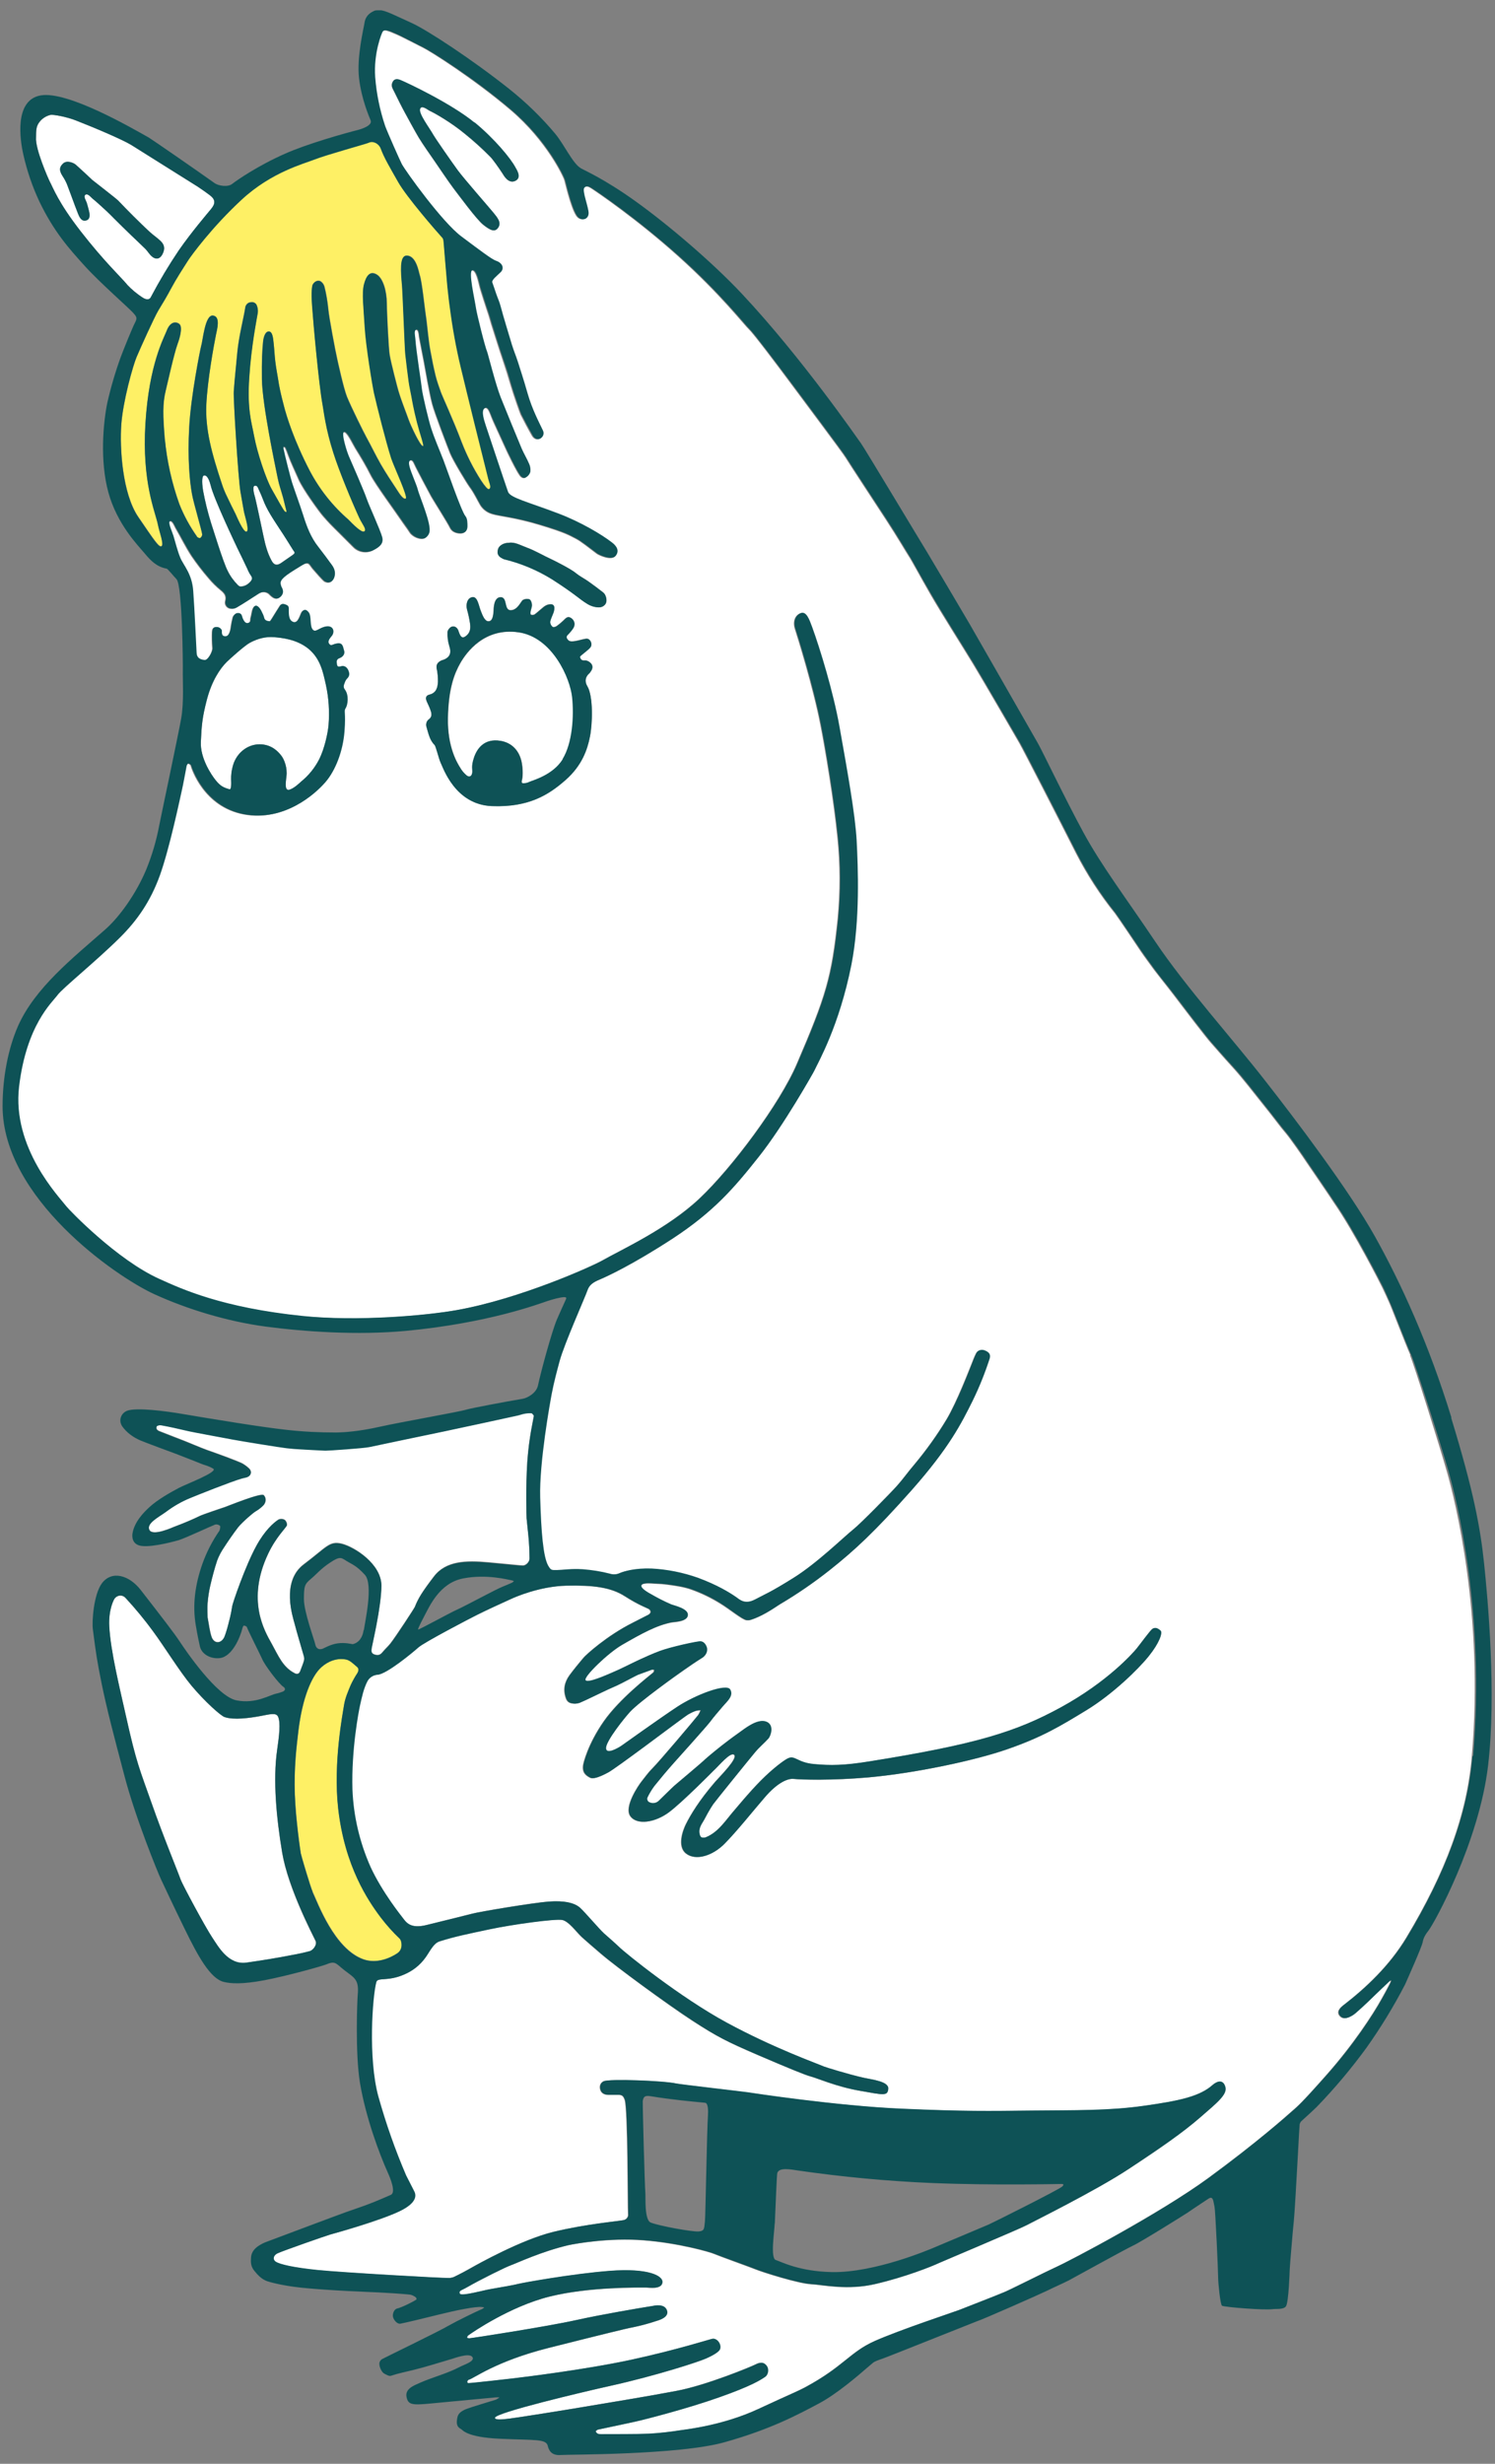 <?xml version="1.0" encoding="UTF-8"?>
<svg id="fore_ground" data-name="fore ground" xmlns="http://www.w3.org/2000/svg" viewBox="0 0 127.5 210">
  <rect x="0" y="0" width="127.5" height="210" fill="#808080" stroke="none"/>
  <defs>
    <style>
      .cls-1 {
        fill: #fff;
      }

      .cls-2 {
        fill: #fef065;
      }

      .cls-3 {
        fill: #0e5256;
      }
    </style>
  </defs>
  <path class="cls-1" d="m24.06,157.91c-.49-2.92-.8-6.17-.43-8.75.17-1.2.31-2.32.08-2.83-.17-.37-.68-.21-1.55-.05s-2.23.35-3.01.08c-.31-.1-1.66-1.29-2.81-2.66-1.04-1.24-2.32-3.33-3.3-4.66-.71-.98-1.49-1.91-2.31-2.8-.25-.3-.62-.31-.91-.04-.15.14-.58,1.08-.51,2.42.11,2.12.89,5.23,1.43,7.68.89,4,1.16,4.51,2.18,7.4,1.02,2.89,2.23,5.81,2.47,6.5.13.38,2.12,4.08,2.71,4.96.49.74,1.35,2.35,2.91,2.13s2.62-.41,3-.48c.91-.18,1.58-.27,2.47-.52.18-.05.58-.49.42-.85-.25-.54-2.33-4.49-2.84-7.52Z"/>
  <path class="cls-1" d="m25.12,142.6c.24.12.39.05.48-.19.1-.28.23-.56.31-.86.04-.13.04-.27,0-.4-.26-.92-.54-1.84-.79-2.77-.14-.54-1.18-3.58.78-5.06,1.96-1.47,2.18-2.02,3.24-1.76,1.06.26,3.38,1.71,3.38,3.56,0,1.85-.8,5.09-.83,5.34-.03.22-.08.46.29.56.33.09.49-.02.67-.25.2-.25.45-.46.65-.72.46-.59,2.02-2.97,2.08-3.11.28-.71.59-1.23,1.62-2.58,1.03-1.35,2.77-1.38,4.64-1.21,1.96.18,2.76.27,2.95.27.26,0,.58-.31.57-.6,0-.51-.02-1.01-.06-1.51-.05-.64-.13-1.27-.19-1.91,0-.08-.08-2.79.06-4.84.15-2.12.51-3.58.55-3.85,0-.03,0-.08,0-.1-.06-.07-.14-.18-.21-.19-.2,0-.41,0-.6.05-.18.03-.35.1-.52.14-.42.1-6,1.31-6.31,1.37-.43.08-6.16,1.29-6.35,1.33-.49.1-3.48.31-3.77.3-.7-.02-1.4-.06-2.1-.1-.41-.02-.81-.06-1.22-.1-.48-.06-4.1-.65-4.55-.73-.18-.03-3.47-.63-4.02-.77-.7-.17-1.4-.31-2.11-.45-.12-.02-.35.03-.39.1-.09.21.05.34.25.42.6.23,1.2.47,1.8.7.36.13,1.85.77,2.25.9.66.23,2.79.99,3.07,1.18.19.12.36.25.52.4.25.25.16.59-.17.72-.14.06-.29.07-.44.11-.94.27-3.84,1.44-4.42,1.67-.74.31-1.43.71-2.07,1.19-.6.44-1.7.98-1.41,1.55.3.56,2.05-.26,2.12-.28.76-.28,1.5-.59,2.22-.94.12-.07,1.72-.62,2.08-.73.19-.06,3.11-1.26,3.33-1.02.22.24.22.56,0,.83-.19.2-.41.38-.65.52-.18.08-1.24.99-1.54,1.39-.42.55-.82,1.12-1.19,1.7-.24.35-.44.72-.59,1.12-.24.7-.42,1.42-.59,2.14-.11.49-.19,1-.23,1.5-.04.45,0,.91,0,1.22.13.65.18,1.16.33,1.63.19.57.72.65,1.04.15.2-.31.56-1.8.63-2.16.04-.19.08-.39.1-.58.03-.24,1.11-3.42,2.08-5.18.7-1.27,1.45-1.94,1.88-2.21.08-.04.17-.05.26-.04.09,0,.17.03.25.07.07.05.12.12.15.2.04.08.05.16.05.25-.04.2-.9.96-1.59,2.41-1.9,3.99-.31,6.63.27,7.67.58,1.04.96,2.03,1.99,2.55Z"/>
  <path class="cls-1" d="m12.89,25.29c.72-1.36,1.51-2.68,2.37-3.95,1.1-1.59,2.41-3.11,2.75-3.52.38-.46.37-.8-.09-1.16-.33-.26-.68-.5-1.03-.73-.15-.1-4.54-2.84-5.66-3.55-.75-.47-3.16-1.49-4.76-2.11-.79-.31-1.94-.52-2.16-.47-.38.09-.72.31-.95.62-.3.38-.27.79-.28,1.29-.1.98,1.09,3.63,1.14,3.71.34.64.75,1.83,2.69,4.33,1.94,2.5,3.39,3.86,3.93,4.5.41.44.87.82,1.38,1.15.28.17.55.2.69-.09Zm-3.23-6.74c-.12-.12-.23-.24-.35-.35-.21-.21-1.21-1.12-1.41-1.27-.12-.08-.39-.47-.61-.34-.22.13.06.53.1.66.06.19.11.38.16.57.1.37.21.83-.19.96-.4.12-.58-.25-.72-.61-.33-.83-.61-1.67-.94-2.5-.11-.25-.24-.48-.39-.71-.27-.44-.26-.72.07-1.03.33-.31.91-.05,1.08.1.48.42.95.87,1.42,1.31.09.08,2.03,1.57,2.21,1.76.42.44.84.88,1.28,1.31.46.46.92.91,1.4,1.35.28.26.61.48.89.74.29.26.44.58.26,1.02-.2.51-.57.68-.98.32-.21-.17-.34-.42-.53-.62-.39-.39-.81-.77-1.21-1.16-.52-.5-1.04-1.01-1.55-1.52h0Z"/>
  <path class="cls-2" d="m16.79,45.74c.06.07.23.15.28.11.05-.03.09-.08.12-.13.03-.05.04-.11.05-.17-.04-.37-.73-2.66-.87-3.44-.19-1.03-.39-3.01-.24-5.7s.95-6.67,1.01-6.88c.16-.52.33-2.71,1.01-2.64.68.06.35,1.2.26,1.65-.16.82-.73,3.88-.82,5.95-.09,2.07.42,4.05,1.37,6.88.11.32.24.63.39.93.23.5.48,1,.73,1.49.08.16.67,1.6.94,1.51.27-.08-.15-1.35-.21-1.65-.11-.61-.25-1.44-.31-1.76-.18-1.08-.61-7.9-.57-8.52.07-1.02.19-2.08.31-3.41.12-1.32.56-3,.67-3.75.02-.12.07-.23.16-.32s.2-.13.32-.14c.11-.02.23,0,.32.05.1.06.17.15.2.26.07.19.09.39.07.58-.08.53-.56,2.78-.73,5.54-.17,2.76.19,3.74.43,5.04.24,1.3.97,3.53,1.47,4.43.51.91,1.02,1.83,1.13,1.92.11.09.18.1.13-.09-.1-.36-.18-.72-.27-1.07-.15-.55-.35-1.09-.46-1.66-.19-.96-1.31-6.22-1.35-8.47-.02-1.52.03-2.49.1-3.16.03-.33.16-.88.49-.88.33,0,.37.62.41.99.06.51.07,1.03.14,1.55.06.51.15,1.01.24,1.52.05.31.1.63.17.94.1.44.21.88.33,1.33.22.88.87,2.97,2.2,5.53.83,1.58,1.95,3,3.3,4.17.37.37,1.12,1.16,1.36,1.01.24-.15-.2-.65-.42-1.15-.64-1.39-1.7-3.94-2.2-5.51-.68-2.12-.81-3.52-.94-4.18-.3-1.59-.77-6.62-.89-8.44-.08-1.15,0-1.64.05-1.74.11-.23.38-.41.62-.32.17.05.34.29.39.47.16.63.26,1.28.33,1.93.06.7.61,3.6.75,4.2.07.32.55,2.52.84,3.26.31.78,1.43,3.04,1.64,3.42.43.78.81,1.58,1.25,2.35.43.74.9,1.45,1.37,2.16.17.26.54.87.76.75.22-.13-1.02-2.75-1.24-3.43-.43-1.33-1.24-4.55-1.46-5.53-.13-.58-.7-4.06-.8-5.66-.09-1.61-.26-2.88-.06-3.65.2-.76.52-1.15,1.07-.83s.86,1.39.87,2.45c.01,1.05.16,3.88.24,4.39.13.76.67,2.82.75,3.09.25.86.6,1.68.9,2.53.12.34.98,2.24,1.21,2.17.1-.03-.27-1.08-.51-1.98-.29-1.1-.46-2.11-.48-2.22-.07-.43-.18-.86-.24-1.29-.1-.79-.2-1.57-.29-2.36-.05-.44-.23-5.32-.28-5.86-.1-1.09-.22-2.47.35-2.52.86-.07,1.08,1.43,1.16,1.66.19.56.42,2.8.5,3.33.1.6.15,1.21.22,1.82.05.42.1.84.18,1.26.13.71.27,1.42.44,2.13.12.49.29.97.46,1.44.1.3,1.05,2.34,1.77,4.25.44,1.15,1,2.25,1.67,3.29.31.47.56.76.66.72.25-.1.03-.54-.05-.87-.43-1.75-1.78-7.18-2.34-9.49-.4-1.7-.72-3.42-.94-5.15-.09-.59-.15-1.18-.21-1.77-.04-.37-.3-3.33-.31-3.67,0-.16-.02-.37-.12-.48-.51-.56-3.04-3.47-3.76-4.74-.72-1.27-1.2-2.08-1.5-2.87-.16-.43-.66-.69-1.05-.49-.13.07-3.61,1.02-4.57,1.41-.96.38-3.7,1.09-6.24,3.43-2.54,2.34-4.29,4.74-4.54,5.14-.51.81-1.04,1.61-1.49,2.45-.34.64-.71,1.26-1.09,1.88-.32.53-1.52,3.18-1.84,3.94-.31.73-1.16,3.75-1.31,5.76-.15,2.01.09,5.9,1.45,7.89,1.36,1.99,1.78,2.64,1.99,2.48.21-.16-.21-1.27-.31-1.81-.24-1.19-1.38-3.58-1.07-8.65s1.58-7.28,1.83-7.94c.25-.65.7-.8,1.05-.54.35.26,0,1.36-.13,1.68-.31.83-.91,3.56-1.01,3.96-.29,1.16-.25,2.17-.09,4.18.18,1.89.6,3.75,1.24,5.54.39.98.89,1.9,1.5,2.76Z"/>
  <path class="cls-1" d="m20.26,46.74c-.12-.24-2.04-4.27-2.3-5.41-.06-.27-.26-.88-.56-.82-.15.03-.22.42-.08,1.3.17.92.39,1.83.67,2.72.19.59,1.04,3.37,1.43,4.12.22.45.52.86.87,1.21.05.06.13.11.21.12.38,0,.67-.19.91-.48.21-.26,0-.43-.12-.63-.08-.15-.15-.3-.22-.46-.27-.56-.53-1.12-.81-1.68Z"/>
  <path class="cls-1" d="m22.41,42.51c-.11-.3-.24-.59-.38-.88-.04-.09-.1-.29-.31-.24-.21.05-.07.67.03.98.06.19.61,2.79.73,3.36.15.71.33,1.4.68,2.04.12.22.33.54.82.2.49-.34.72-.5.94-.65.31-.21.2-.25.1-.42-.39-.62-.78-1.24-1.18-1.86-.53-.81-1.09-1.62-1.43-2.55Z"/>
  <path class="cls-2" d="m33.92,166.45c.49-.33.36-1.05.18-1.22-.59-.56-1.13-1.16-1.62-1.81-1.08-1.43-3.08-4.38-3.63-9.28-.44-3.88.39-8.15.5-8.82.09-.59.34-1.15.57-1.7.16-.35.35-.69.57-1.02.1-.18.13-.38-.02-.51-.29-.24-.6-.57-.94-.64-.79-.15-1.53.13-2.11.65-.86.76-1.63,2.69-1.96,5.38-.16,1.35-.39,3.22-.31,5.44.08,2.23.47,4.81.51,5.05.02.15.84,2.92,1.01,3.27.42.87,1.85,4.91,4.38,5.77,1.07.36,2.19-.08,2.89-.55Z"/>
  <path class="cls-1" d="m120.28,115.5c-.43-.95-1.61-4.06-1.84-4.55-.19-.41-.37-.83-.57-1.23-.11-.23-2.38-4.71-4.11-7.2-.23-.37-2.32-3.42-2.4-3.54-.2-.31-1.35-1.98-1.77-2.46-.34-.38-.98-1.27-1.88-2.38-.89-1.11-1.72-2.2-2.57-3.14-.85-.93-1.52-1.71-1.92-2.16-.43-.49-2.14-2.72-2.59-3.32-.34-.46-.7-.92-1.05-1.37-.38-.49-.77-.97-1.15-1.47-.18-.24-.96-1.31-1.16-1.61-.36-.54-1.91-2.85-2.19-3.22-1.28-1.59-2.39-3.31-3.32-5.12-1.45-2.86-4.5-8.81-4.84-9.4-.34-.59-3.04-5.25-3.95-6.75-.91-1.5-2.69-4.3-3.62-5.91-.93-1.61-1.63-2.94-1.88-3.3-.19-.29-.92-1.54-1.91-3.06-.99-1.52-3.08-4.69-3.46-5.31-.23-.39-3.69-5-4.78-6.47-1.09-1.47-3.08-4.11-3.45-4.45-.42-.39-2.47-3.04-6.04-6.24-3.57-3.2-6.92-5.46-7.4-5.77-.17-.1-.44-.3-.67-.06-.22.24.4,1.71.36,2.2-.03.47-.49.62-.84.35-.48-.37-1.01-2.63-1.16-3.2-.06-.24-1.46-3.33-4.62-6.01-3.16-2.68-6.78-4.96-7.47-5.3-.54-.27-1.08-.56-1.62-.82-.39-.2-.79-.37-1.19-.53-.36-.13-.53-.15-.67,0-.08.09-.8,1.84-.65,3.9.11,1.42.4,2.82.86,4.17.18.52,1.28,2.98,1.42,3.24.33.62,3.46,4.97,5.08,6.17,1.61,1.2,2.6,1.95,2.97,2.08.52.18.7.63.38.96-.32.33-.79.67-.71.89.11.31.21.64.33.96.12.35.27.68.37,1.04.21.79.89,3.03.96,3.27.15.5.36.99.52,1.49.29.9.45,1.34.83,2.7.39,1.36.97,2.44,1.31,3.16.03.06.05.14.05.21,0,.07,0,.14-.03.21-.21.4-.64.4-.88,0-.34-.59-.66-1.2-.97-1.81-.06-.12-.66-1.82-.87-2.56-.19-.66-.4-1.32-.62-1.98-.32-.93-.99-3.07-1.03-3.19-.1-.34-.19-.69-.31-1.02-.12-.36-.57-1.74-.66-2.08-.1-.37-.31-1.53-.68-1.45-.37.08.19,2.43.31,3.26.07.48.75,3.23.95,3.7.07.17.73,2.78,1.15,3.87.17.42,1.68,4.11,1.8,4.39.19.44.45.86.64,1.31.09.21.13.45.1.68-.03.17-.19.34-.35.44-.18.11-.36.02-.49-.14-.31-.39-1.14-2.11-1.32-2.53-.31-.7-.64-1.38-.95-2.08-.09-.21-.18-.42-.26-.64-.07-.17-.25-.72-.54-.47-.29.25,0,1.08.11,1.42.27.81,1.53,4.6,1.91,5.69.18.51,1.7.86,4.33,1.86,1.84.7,3.65,1.76,4.54,2.46.38.3.65.69.32,1.12-.33.44-1.4-.06-1.58-.19-.66-.49-1.35-1.06-1.81-1.29-.59-.3-.85-.49-3.01-1.15-2.17-.66-3.47-.74-4.11-.94-.43-.12-.8-.4-1.03-.78-.28-.49-.52-1.01-.86-1.47-.29-.39-1.46-2.33-1.7-2.92-.26-.65-1.33-3.44-1.53-4.2-.24-.88-.64-3.22-.69-3.49-.14-.74-.29-1.49-.43-2.23-.02-.1-.03-.67-.26-.61-.23.06-.1.57-.09.74.09,1.24.51,3.78.56,4.3.05.5.59,2.77.8,3.39.31.91.69,1.8,1.04,2.7.21.52,1.5,4.33,1.88,4.78.17.21.18.58.17.88-.01.42-.28.61-.7.56-.33-.04-.62-.18-.76-.47-.21-.44-1.31-2.17-1.59-2.65-.11-.2-1.25-2.32-1.46-2.79-.06-.13-.17-.39-.36-.3q-.19.09-.07.55c.14.53.6,1.54.68,1.9.15.6,1.21,3,1,3.71-.06.19-.18.35-.35.46-.38.18-1.06-.12-1.29-.49-.22-.35-.48-.67-.71-1.02-.4-.6-2.24-3.11-2.62-3.87-.39-.78-.84-1.53-1.3-2.27-.27-.44-.73-1.47-1-1.39-.27.08.25,1.74.42,2.11.22.48,1.29,2.96,1.51,3.6.17.51,1.15,2.66,1.32,3.27.15.55-.24.83-.68,1.06-.28.16-.6.22-.91.18-.31-.04-.61-.18-.83-.41-.42-.42-.84-.84-1.26-1.26-.24-.24-.48-.47-.71-.71-.23-.24-.44-.48-.65-.72-.32-.37-1.7-2.27-2.06-3.1-.36-.83-.62-1.34-.88-2.04-.08-.22-.16-.44-.26-.65-.02-.05-.12-.06-.18-.08,0,.06,0,.11,0,.17.1.57.61,2.56.73,2.9.31.94.66,1.86.96,2.81.31.96.66,1.88,1.29,2.68.4.5.78,1.03,1.16,1.55.23.31.33.66.19,1.05-.14.39-.43.52-.79.33-.15-.08-.71-.74-1.02-1.09-.3-.35-.3-.67-.93-.29-.31.19-.88.52-1.29.82-.7.52-.56.72-.48,1,.02.06.34.52-.1.89-.45.37-.86-.24-.99-.32-.29-.18-.58-.15-.86.04-.62.4-1.23.81-1.88,1.18-.09.05-.2.08-.3.08-.11,0-.21,0-.31-.04-.12-.05-.22-.14-.28-.26-.06-.12-.07-.25-.03-.38.1-.4-.07-.64-.38-.89-.38-.31-.74-.66-1.05-1.04-.52-.6-1.01-1.24-1.46-1.9-.5-.76-.9-1.59-1.36-2.38-.1-.17-.25-.63-.48-.56-.23.07.2.98.28,1.25.19.62.34,1.27.59,1.88.27.65,1,1.35,1.1,2.83.1,1.47.27,4.95.29,5.29.02.4.29.56.69.59.3.03.71-.76.68-1.04-.04-.46-.05-.92-.03-1.38.02-.18.04-.38.31-.39.1-.01.21.01.3.06.09.05.16.13.2.22.03.06-.1.52.31.51.41-.01.47-.75.49-.89.04-.25.09-.49.15-.73.02-.08.06-.15.12-.21.05-.06.12-.11.19-.14.13-.03.36-.02.44.21.04.1.19.71.51.63.32-.07.21-.3.26-.46.08-.25.09-.54.19-.78.13-.3.29-.31.51-.08.1.12.18.25.24.39.08.15.14.3.19.47.06.27.29.29.47.31.07,0,.18-.21.26-.33.22-.34.42-.69.64-1.02.1-.16.25-.17.45-.09.18.07.28.13.28.34,0,.31-.07.99.39,1.15.46.15.61-.71.75-.88.19-.23.36-.19.56.06.26.34.05,1.24.39,1.51.24.19.54-.22,1.1-.31.56-.09.75.36.53.74-.07.13-.47.47-.28.73.19.26.26.04.73-.03.47-.06.46.38.55.62.09.26-.08.52-.38.64-.08.02-.15.07-.2.14-.05.07-.06.16-.05.24.03.3.05.41.39.31.22-.06.46.06.58.31.12.25.17.48-.05.71-.1.09-.18.21-.22.34-.05.21-.19.38,0,.64.36.48.24,1.31.06,1.58-.18.27.03.31-.1,1.99-.14,1.68-.78,3.33-1.62,4.31-.84.97-3.47,3.37-6.92,2.73-3.45-.64-4.48-3.96-4.53-4.16-.02-.08-.15-.15-.24-.17-.04,0-.14.12-.15.2-.15.71-.26,1.43-.42,2.14-.21.94-1.06,4.94-1.86,7.19-.8,2.24-1.95,3.88-3.44,5.34-2.04,2.01-4.87,4.28-5.29,4.87-.47.64-2.66,2.54-3.28,7.79-.63,5.25,3.44,9.43,4.03,10.22.24.31,4.28,4.54,7.92,6.18,1.97.89,5.36,2.45,12.2,3.16,4.73.49,10.62-.04,13.19-.5,5.45-.97,11.59-3.76,12.4-4.22,1.65-.94,5.59-2.72,8.33-5.31,2.75-2.59,6.83-8.04,8.3-11.47,2.48-5.77,2.97-7.38,3.49-12.38.22-2.3.22-4.61-.02-6.91-.31-3.11-1.04-7.53-1.46-9.65-.6-3.11-1.97-7.53-2.16-8.1-.2-.59-.05-1.16.44-1.36.49-.2.75.55.97,1.17.68,1.86,1.81,5.57,2.32,8.42.68,3.8,1.36,7.58,1.48,9.8.12,2.22.32,6.75-.45,10.59-1.03,5.18-2.79,8.23-3.18,9.06-.07.16-2.6,4.63-4.7,7.29-2.1,2.66-3.83,4.67-7.34,6.97-3.51,2.3-5.7,3.27-6.06,3.43-.49.21-1,.39-1.21.99-.2.6-1.96,4.52-2.37,6-.26.93-.51,1.86-.68,2.8-.16.86-1.07,5.89-.99,8.85.08,2.96.27,5.08.68,5.82.22.39.27.39.75.38.51-.01,1.21-.14,2.19-.07.79.06,1.57.19,2.33.38.27.1.57.08.83-.05.37-.16,1.31-.44,2.72-.39,1.35.07,2.69.34,3.96.79,1.62.6,2.66,1.23,3.25,1.64.31.22.76.67,1.65.19.9-.48,1.24-.57,3.26-1.83,2.02-1.26,4.31-3.51,5.12-4.15.61-.49,3.07-2.99,3.72-3.71.51-.57.95-1.2,1.45-1.78,1.02-1.22,1.95-2.51,2.77-3.87.89-1.49,1.97-4.33,2.1-4.63.14-.34.26-.7.43-1.02.13-.25.46-.33.72-.22.36.15.5.34.42.68-.4,1.23-.88,2.44-1.45,3.6-.97,1.95-2,4-5.18,7.6-3.19,3.6-4.9,5.17-7,6.83-1.36,1.07-2.78,2.05-4.27,2.93-.77.52-1.56,1.02-2.45,1.31-.12.04-.25.04-.38.03-.36-.05-1.49-.98-2.21-1.41-.78-.49-1.61-.89-2.48-1.2-.65-.23-1.35-.33-2.04-.42-.34-.05-.68-.07-1.02-.08-.25-.01-1.1-.12-1.22.14-.12.26.64.67.83.77.55.33,1.11.62,1.7.86.25.1,1.46.34,1.43.91-.03.57-1.11.58-1.36.62-1.26.24-2.52.92-4.25,1.92-1.2.69-3.29,2.71-3.12,3.01.17.3,1.93-.51,2.21-.62.82-.34,1.6-.76,2.4-1.13.56-.26,1.13-.51,1.71-.73.89-.33,3.25-.85,3.5-.83.29.03.44.27.52.5.13.38-.14.75-.36.89-.55.34-1.07.7-1.6,1.07-.58.4-3.72,2.64-4.55,3.52-.5.53-2.05,2.47-2.08,3.1-.03.63,1.06,0,1.33-.19.3-.21,3.18-2.28,4.73-3.3,1.56-1.02,4.21-2.03,4.53-1.48.32.56-.29,1.02-.64,1.45-.35.42-.74.85-1.07,1.3-.24.33-2.81,3.19-3.09,3.5-.57.64-1.13,1.3-1.67,1.98-.22.29-.41.61-.57.94-.04.07-.05.15-.03.23.02.08.07.14.14.19.14.08.31.11.47.08.16-.03.31-.11.41-.23.43-.41.85-.84,1.29-1.25.14-.13,2.28-1.91,2.66-2.28.91-.79,1.87-1.54,2.86-2.24.42-.29,1.51-1.21,2.28-.94.77.27.4,1.25.22,1.44-.36.4-.78.75-1.13,1.16-.4.48-3.51,4.33-3.59,4.45-.24.38-.47.76-.68,1.16-.19.39-.52.73-.49,1.2,0,.15.04.34.14.43.08.07.29.07.42.02,1.11-.47,1.71-1.49,2.46-2.34.11-.12,1.23-1.5,2.24-2.51,1.01-1.01,1.9-1.67,2.23-1.85.65-.37.8.31,2.25.45,1.45.14,2.62.12,4.74-.22,9.14-1.46,12.54-2.52,16.36-4.61,4.01-2.19,6.18-4.66,6.47-5.02.34-.42,1.19-1.59,1.35-1.68.27-.16.5-.01.69.17.19.18-.1,1.02-1,2.15-.9,1.12-3.09,3.25-5.32,4.61-2.23,1.36-3.78,2.3-6.78,3.34-2.72.94-7.81,2.03-11.81,2.39-3.1.28-5.78.2-6.37.13-.58-.07-1.47.4-2.45,1.53-.98,1.13-2.42,2.95-3.47,4-1.05,1.05-2.47,1.46-3.27.83-.8-.62-.24-2.04-.02-2.49.39-.78,1.12-2.02,2.5-3.62.46-.52,1.95-2,1.62-2.3-.33-.29-1.35.98-1.76,1.34-.05.04-2.68,2.71-3.83,3.57-1.15.85-2.69,1.11-3.26.32-.57-.79.68-2.62.95-2.96.3-.37.57-.77.91-1.1.62-.62,3.65-4.2,3.93-4.57.08-.13.14-.26.19-.4-.14,0-.28.02-.42.06-.22.08-.43.18-.64.3-.26.15-2.06,1.5-3.75,2.76-1.4,1.04-2.73,2.01-3.08,2.19-.06.03-1.12.64-1.51.45-.46-.23-.67-.5-.62-1.01.02-.25.43-1.89,1.77-3.81,1.34-1.92,3.78-3.79,4.22-4.17.05-.04.05-.14.07-.21-.07,0-.14-.04-.2-.02-.4.14-.79.29-1.18.43-.18.06-1.37.73-1.85.94-.45.19-.89.4-1.33.61-.6.28-1.2.59-1.81.85-.21.07-.44.09-.65.04-.24-.04-.42-.17-.51-.47-.24-.71-.1-1.34.31-1.92.38-.52.8-1.01,1.21-1.51.18-.22,1.96-1.86,4.2-2.98.44-.23.89-.45,1.33-.68.04-.02.08-.05.11-.09.03-.04.06-.08.07-.12,0-.05-.01-.1-.03-.14-.02-.04-.05-.08-.09-.11-.15-.11-.85-.33-2.06-1.1-1.21-.78-2.72-.96-5.01-.91-2.29.06-4.39.98-4.72,1.14-.98.44-1.96.88-2.92,1.36-.55.28-4.48,2.32-4.98,2.76-.53.46-2.69,2.25-3.47,2.33-.18,0-.36.06-.51.16-.15.09-.28.23-.37.38-.34.65-.48,1.35-.64,2.06-.11.5-.75,3.77-.65,7.19.09,2.28.62,4.52,1.55,6.61,1,2.17,2.62,4.17,2.74,4.32.28.35.62.96,2.02.62,1.39-.34,3.65-.9,3.93-.98.62-.17,5.21-.94,6.52-1.03,1.31-.09,2.17.1,2.65.52.35.31,1.64,1.83,2.05,2.19.43.38.87.74,1.28,1.15.56.55,5.23,4.31,9.23,6.48,4.01,2.16,7.61,3.44,8.25,3.72.08.03,2.08.66,3.41.96.74.16,2.13.31,2.06.94-.06.62-.38.52-2.4.16-2.02-.35-3.61-1.07-4.26-1.24-.37-.1-1.86-.69-4.47-1.82s-3.44-1.54-5.56-2.92c-2.12-1.38-6.55-4.63-7.78-5.69-.64-.55-1.19-1.02-1.64-1.43-.42-.38-1.09-1.34-1.67-1.46s-4.24.38-6.18.79c-1.93.41-3.01.63-4.31,1.04-.53.17-.86.94-1.2,1.39-.46.64-1.08,1.13-1.81,1.44-1.38.62-2.25.21-2.37.65-.33,1.19-.72,6.48.17,9.75.64,2.29,1.43,4.54,2.37,6.73.07.15.41.8.68,1.33.12.23.43.94-1.29,1.75-1.73.82-5.41,1.83-5.86,1.96-.32.09-4.05,1.39-4.49,1.6-.34.17-.45.52-.16.71.35.23,1.52.51,3.58.72,2.06.21,10.5.68,11.15.67.17,0,.33-.03.49-.09.5-.24.99-.5,1.48-.78.44-.25,4.24-2.39,6.99-3.06,2.75-.67,5.56-.91,5.98-1,.13-.02.24-.09.32-.19.08-.11.11-.24.09-.36h0c-.04-.46-.01-8.96-.29-9.71-.11-.31-.23-.42-.51-.42h-.88c-.29,0-.57-.11-.67-.38-.12-.28-.06-.6.23-.77.43-.24,5.19-.05,6.19.18.37.09,5.72.7,6.1.76.38.06,7.59,1.15,13.14,1.4,5.55.24,7.32.2,11.09.16,3.76-.04,6.56.02,9.6-.41,3.04-.43,4.77-.8,5.88-1.81.39-.31.86-.43,1.04.21s-.66,1.31-2.14,2.59c-1.48,1.28-3.33,2.57-6.12,4.41-2.79,1.84-8.26,4.54-8.71,4.79-.57.31-7.16,3.08-7.49,3.23-.63.3-2.92,1.2-5.35,1.76-2.42.57-4.44.08-5.52.02-1.08-.06-4.1-1.01-4.71-1.26-.31-.13-3.33-1.22-3.54-1.32-.35-.16-3.11-.94-6.03-1.16-2.92-.22-5.71.27-6.42.42-2.29.54-4.38,1.53-4.95,1.73-.4.14-2.54,1.19-3.68,1.85-.5.29-.74.3-.64.55.1.25,2.06-.29,2.59-.38,1.04-.18,2.13-.37,2.45-.46.15-.04,4.47-.84,7.76-1.1,3.29-.26,4.57.42,4.48,1.01-.1.59-1.11.41-1.35.41-.6,0-4.89-.07-8.26.77-3.37.84-6.61,3.06-6.98,3.34-.04.03-.05.12-.07.18.06.02.13.03.19.04.28-.02,6.58-.99,9.15-1.56,2.19-.48,5.29-1.01,6.44-1.19.21-.03,1.06-.24,1.27.38.21.62-.78.85-.92.9-.67.22-1.34.4-2.03.54-.34.05-2.5.58-7.11,1.74-4.61,1.16-6.45,2.65-6.85,2.72-.05,0-.11.09-.13.15-.01.04.04.14.06.14.35,0,3.68-.39,3.8-.4.87-.1,6.21-.75,10.1-1.59,3.9-.84,6.88-1.8,6.98-1.8.41,0,.75.52.6.91-.09.23-.62.53-1.2.79-.61.27-4.15,1.43-8.16,2.32-2.35.52-9.82,2.29-9.83,2.72,0,.19.56.16,1.22.07.81-.1,4.53-.69,6.71-1.06,2.19-.37,4.99-.82,7.58-1.31,2.59-.49,6.4-2.08,6.71-2.24.43-.23.7-.22.95.1.2.25.16.75-.14.96-.4.28-1.21.79-3.92,1.74-2.7.95-6.4,1.9-7.11,2.06-.34.07-2.48.54-3.23.69-.07.01-.12.1-.19.15.05.06.1.15.16.18.09.04.2.06.3.05,1.36,0,2.73.02,4.09-.03.89-.05,1.79-.15,2.67-.29.52-.07,3.67-.42,6.66-1.81,2.99-1.39,3.34-1.5,4.08-1.89,3.22-1.74,3.77-2.98,5.87-3.91,2.1-.93,6.83-2.5,7.21-2.65.19-.08,3.13-1.21,3.87-1.53.54-.23,3.43-1.69,4.38-2.12,1.19-.54,8.88-4.58,13.01-7.6,4.13-3.02,6.67-5.28,7.08-5.65.5-.44.73-.57,3-3.14,2.27-2.57,3.94-5.11,4.71-6.5.25-.45.43-.77.47-.86.08-.17.57-.98.12-.57-.45.41-.69.66-1.18,1.12-.15.14-.85.85-1.66,1.55-.16.14-.88.69-1.29.28-.41-.41.05-.79.28-.97,1.88-1.45,3.91-3.34,5.36-5.75,3.37-5.59,5.18-10.5,5.6-15.46,1.05-12.19-1.46-21.92-2.11-24.21-.65-2.29-2.82-9.21-3.16-9.97ZM43.94,15.42c-.59.28-.99-.46-1.09-.62-.32-.49-.85-1.25-1.06-1.44-.67-.68-1.38-1.32-2.12-1.92-1.24-1.03-2.67-1.82-3.02-1.98-.16-.07-.72-.55-.84-.16-.12.4.78,1.58,1.13,2.2.17.29,1.56,2.29,2.09,3.03.53.74,2.68,3.17,3.03,3.6.35.43.7.83.42,1.27-.28.44-.69.23-1.27-.23-.58-.46-2.11-2.55-2.55-3.12-.39-.51-1.43-2.06-1.6-2.3-.46-.67-.94-1.33-1.36-2.02-.27-.44-1.05-1.88-1.19-2.14-.18-.32-.64-1.23-.92-1.81-.1-.21-.26-.42-.15-.71.11-.29.34-.39.68-.25.62.26,4.38,2.03,6.32,3.63,1.69,1.39,3.09,3.08,3.49,3.84.07.12.58.85,0,1.14Zm6.15,43.06c.52.86.44,3.26.22,4.32-.22,1.05-.65,2.43-2.09,3.69-1.44,1.26-3.13,2.33-6.27,2.21-3.14-.12-4.15-3.28-4.35-3.67-.17-.31-.42-1.42-.54-1.54-.42-.42-.52-.98-.68-1.51-.05-.12-.05-.26-.01-.38.04-.13.12-.23.22-.31.27-.2.22-.48.13-.75-.09-.25-.21-.49-.31-.73-.15-.31-.1-.53.21-.61.6-.14.7-.61.73-1.09,0-.39-.03-.77-.11-1.15-.06-.34.1-.52.38-.66.09-.05.19-.06.28-.1.5-.23.6-.61.42-1.13-.12-.39-.17-.79-.16-1.2,0-.15.18-.38.33-.45.24-.1.47.03.58.28.04.09.07.19.1.28.15.4.34.44.66.14.29-.28.3-.64.25-.99-.06-.4-.15-.8-.26-1.2-.1-.43.02-.97.46-1.04.44-.07.53.68.7,1.12.18.47.37.91.64.93.4.03.44-.52.47-.9,0-.13,0-1.15.6-1.15s.26,1.12.86,1.11c.61,0,.87-.78,1.04-.87.08-.05.18-.08.27-.09.1,0,.19,0,.28.03.12.06.21.3.21.47.01.19-.09.39-.12.59-.01.08,0,.24.03.25.1.04.21.03.31-.01.24-.17.45-.38.68-.56.12-.12.27-.21.42-.27.5-.15.7.05.55.57-.05.17-.14.34-.19.51-.05.14-.13.29-.12.43.02.15.09.28.21.37.07.05.26,0,.35-.07.25-.18.48-.38.7-.6.24-.25.44-.18.65.02.09.1.15.23.16.36s-.02.27-.09.39c-.11.17-.23.33-.38.48-.21.19-.31.3-.04.57.27.27,1.31-.17,1.6-.14.29.04.46.49.27.73-.17.22-.9.73-.89.8.02.19.14.35.38.32.07-.01.14,0,.21.02.38.14.68.49.3.95-.02.03-.04.05-.07.08-.35.33-.44.72-.19,1.14Zm1.58-7.06c-.06.11-.15.2-.26.26-.11.06-.24.09-.36.08-.35-.01-.69-.12-.99-.31-.66-.4-.97-.78-2.97-2.07-1.27-.79-2.65-1.37-4.11-1.72-.48-.21-.61-.42-.51-.85.07-.29.47-.56.93-.55.49-.09.99.21,1.51.4.74.27,1.42.69,2.13,1.01.26.12,1.67.83,2.07,1.17.33.27.72.47,1.07.71.43.3.84.62,1.26.94.21.16.36.66.22.92Z"/>
  <path class="cls-1" d="m24.75,67.29c.38-.15.75-.51.96-.69.63-.52,1.15-1.17,1.52-1.9.43-.87.73-2.15.79-2.9.09-1.15.02-2.31-.23-3.44-.24-1.03-.45-2.21-1.48-3.06-1.03-.85-2.38-.94-2.92-.99-.74-.06-1.41.12-2.07.47-.44.23-1.72,1.38-1.99,1.65-.56.56-1.26,1.59-1.68,3.18-.42,1.59-.45,2.28-.52,3.63-.07,1.35.86,2.76,1.27,3.27.41.51.68.62,1.16.76.18.05.16-.49.15-.85,0-.33.03-.67.11-.99.26-1.2,1.25-1.99,2.32-1.99,1.07,0,1.63.69,1.83.94.28.33.55,1.06.46,1.78-.09.72-.14,1.31.32,1.13Z"/>
  <path class="cls-1" d="m44.23,53.9c-2.92-.42-4.45,1.73-4.96,2.62-.51.9-1.01,2.15-1.06,4.68-.05,2.53.83,3.89,1.06,4.26.14.24.32.46.54.64.24.19.44.07.48-.23.04-.29-.11-.49.14-1.26.25-.77.86-1.69,2.25-1.46.82.13,1.45.64,1.73,1.48.2.58.21,1.5.12,1.84-.1.34.05.3.25.29.12,0,.23-.04.34-.09.33-.16,2.04-.58,2.89-1.95.85-1.37.99-3.68.82-5.27-.17-1.6-1.67-5.13-4.58-5.55Z"/>
  <path class="cls-3" d="m123.78,120.82c-1.91-6.23-4.31-11.49-6.53-15.45-2.22-3.96-6.79-9.99-9.41-13.33-2.61-3.35-6.74-7.95-9.3-11.76-2.56-3.81-4.59-6.47-6.14-9.32-1.55-2.85-3.46-6.86-3.88-7.6-1.72-3.02-5.67-9.9-5.83-10.18-.37-.64-3.4-5.75-3.62-6.11-.37-.59-5.37-8.92-5.64-9.28-.28-.38-5.07-7.33-10.15-12.74-2.54-2.71-6.34-5.93-9.06-7.88-2.72-1.95-4.36-2.63-4.7-2.84-.69-.42-1.38-1.97-2.16-2.92-1.18-1.41-2.51-2.7-3.96-3.85-3.11-2.47-6.96-5-8.29-5.6-1.33-.6-2.3-1.11-2.7-1.08-.16.01-.34-.02-.48.04-.47.2-.78.52-.85,1.06-.05.38-.67,2.87-.46,4.68.21,1.81.88,3.33.99,3.6.17.44-.77.73-1.06.81-1.23.31-4.4,1.21-6.24,2.03-2.29,1.01-4.08,2.24-4.5,2.57-.37.3-1.18.18-1.52-.07-1.57-1.12-5.31-3.7-5.61-3.88-1.48-.83-6.91-3.98-9.2-3.59-2.29.39-1.77,3.81-1.49,5.04.31,1.38.76,2.71,1.36,3.99,1.27,2.64,2.57,4.06,3.87,5.5,1.3,1.44,3.85,3.66,4.17,4.04.23.28.35.38.13.79-.22.41-1,2.34-1.23,2.96-.46,1.27-.84,2.57-1.14,3.89-.34,1.65-.65,4.92.09,7.62.74,2.71,2.5,4.5,3.1,5.21.53.64,1.04,1.15,1.88,1.3.09.02.62.68.83.89.51.52.55,7.35.54,7.82-.02.69.11,2.67-.14,4.07-.25,1.41-1.77,8.57-1.88,9.15-.24,1.27-.61,2.52-1.1,3.72-.82,1.96-2.21,3.97-3.49,5.1-2.77,2.44-6,4.97-7.45,8.25-.83,1.89-1.31,4.36-1.31,6.81,0,7.83,9.65,14.53,12.94,16.03,2.74,1.25,6.17,2.32,9.49,2.76,3.32.44,7.82.75,11.94.37,7.1-.67,11.41-2.32,12.08-2.54.52-.17,1.07-.32,1.45-.34.16,0,.21.05.13.22-.26.56-.51,1.13-.76,1.7-.41.95-1.35,4.39-1.61,5.61-.14.66-.91,1.07-1.32,1.14-1.41.23-4.4.8-4.79.92-.6.19-5.6,1.06-7.38,1.46-1.78.4-3.05.48-3.73.49-1.42,0-2.84-.07-4.25-.23-2.11-.23-6.25-.91-8.84-1.35-1.34-.23-3.94-.58-4.74-.27-.22.09-.4.26-.49.47-.1.22-.1.46-.01.68.02.06.06.12.09.17.39.55.93.93,1.54,1.2.31.14,2.96,1.12,3.05,1.15.7.28,1.41.54,2.11.83.35.15.6.16,1.06.43.46.27-2.28,1.31-2.9,1.63-.82.43-1.85,1.03-2.49,1.61-.59.53-1.32,1.31-1.49,2.27-.04.22-.08.98.79,1.08,1.04.12,3.03-.46,3.17-.5.67-.22,2.82-1.23,3.08-1.32.07-.02.15-.02.22,0s.14.05.2.1c.06.07,0,.27-.04.41-.61.88-1.1,1.83-1.46,2.84-.62,1.76-.86,3.49-.56,5.25.15.88.24,1.29.35,1.79.17.7.96,1.07,1.68.99,1.08-.11,1.76-1.8,1.94-2.53.02-.09.08-.23.12-.24.09,0,.23.05.26.12.17.44,1.18,2.42,1.31,2.73.22.53,1.42,2.11,1.8,2.36.25.16.16.37-.14.45-.13.05-.26.09-.39.12-.61.1-1.78.92-3.46.59-1.69-.33-4.39-4.33-4.82-4.98-.44-.68-1.53-2.09-3.35-4.43-.99-1.27-2.46-1.68-3.3-.58-.71.94-.87,3.26-.78,3.94.27,2.07.33,2.54.76,4.68.44,2.13.96,4.12,1.94,7.83.98,3.71,2.88,8.3,3.1,8.77.33.7.95,2.04,2.05,4.29s2.16,4.2,3.32,4.48c.58.14,1.53.22,3.49-.15,1.97-.38,4.95-1.21,5.32-1.37.74-.31.78,0,1.56.59.78.59,1.17.75,1.05,2.02-.04.43-.23,4.96.19,7.51.49,2.95,1.67,6.09,2.36,7.62.23.51.73,1.72.27,1.93-.46.21-.89.38-1.34.57-.29.12-.59.23-.88.34-.53.19-1.06.37-1.6.56-.3.1-6.46,2.41-6.8,2.54-.22.08-.43.19-.62.31-.39.25-.65.57-.68,1.01-.03.39-.03.76.27,1.13.32.4.64.73,1.11.9.06.02,1.1.36,2.9.55,2.54.26,6.13.38,6.51.4.46.02,2.33.13,2.81.2.16.04.32.12.45.22.04.03.08.16.06.18-.17.15-1.26.69-1.66.78-.26.06-.41.49-.34.73.09.31.39.6.62.56.3-.05,2.06-.47,3.38-.8s3.08-.69,3.58-.62c.07,0,.13.02.2.03-.06.06-.13.11-.2.15-.5.2-2.29,1.09-2.7,1.33-1.04.61-5.52,2.76-5.84,2.94-.09.07-.16.16-.19.27-.08.26.15.83.41.96.18.09.41.23.56.18.62-.21,1.26-.33,1.89-.49,1.1-.27,2.19-.62,3.28-.94.23-.06,1.49-.55,1.77-.18.28.37-.71.66-1.1.87-1.07.56-2.26.85-3.37,1.34-.52.23-1.27.51-1.14,1.19.13.69.48.72,1.98.58,1.5-.14,4.53-.43,5.62-.53.11-.01.22,0,.33,0-.09.07-.19.14-.29.19-.11.04-2.21.66-2.61.83-.36.16-.64.35-.7.73-.06.35-.12.73.32.95.13.06.43.71,3.39.83,2.96.13,3.87,0,4.01.61.14.61.54.83,1.16.77.51-.05,9.98.01,13.89-1.08,3.91-1.09,6.27-2.35,8.09-3.32,1.51-.81,3.25-2.3,4.17-3.1.19-.16.34-.29.45-.38.11-.09.43-.21.81-.34.32-.1,7.89-3.13,7.96-3.15.58-.18,5.5-2.36,6.11-2.66.6-.3,1.22-.56,1.81-.86.32-.17,4.88-2.69,5.47-2.96.66-.3,4.4-2.64,4.67-2.82.57-.4,1.15-.77,1.73-1.16.24-.16.36-.12.44.18.04.16.06.33.1.49.07.26.31,5.47.31,6.08,0,.39.18,2.28.33,2.36.27.13,3.67.39,4.31.29.29-.04.94.05,1.14-.24.24-.33.32-3.06.32-3.07.01-.38.29-3.64.35-4.17.07-.66.23-3.49.35-5.67.07-1.34.13-2.42.15-2.6.03-.13.1-.25.21-.33.42-.39.84-.76,1.25-1.16,1.53-1.58,2.94-3.26,4.24-5.04,1.22-1.72,2.32-3.52,3.29-5.39.19-.43,1.42-3.18,1.5-3.6.07-.4.26-.69.5-1,.51-.65,4.31-7.55,5.08-14.06.72-6.07-.02-14.19-.34-17.23-.32-3.05-.9-6.19-2.81-12.42ZM10.83,24.24c-.54-.64-1.98-2-3.93-4.5-1.95-2.5-2.35-3.69-2.69-4.33-.04-.08-1.23-2.73-1.14-3.71.01-.5-.02-.9.28-1.29.23-.31.57-.53.95-.62.22-.05,1.38.16,2.16.47,1.59.62,4,1.64,4.76,2.11,1.12.71,5.51,3.45,5.66,3.55.35.24.7.48,1.03.73.47.36.47.7.09,1.16-.34.42-1.65,1.94-2.75,3.52-.86,1.28-1.65,2.6-2.37,3.96-.13.29-.4.26-.69.09-.51-.32-.97-.71-1.38-1.14Zm3.22,13.2c-.16-2.01-.2-3.02.09-4.18.1-.4.7-3.12,1.01-3.96.12-.32.48-1.42.13-1.68s-.8-.11-1.05.54c-.25.65-1.52,2.88-1.83,7.94-.3,5.06.83,7.46,1.07,8.65.1.54.53,1.65.31,1.81-.22.16-.63-.5-1.99-2.48-1.36-1.99-1.59-5.87-1.45-7.89.15-2.02,1-5.04,1.31-5.76.32-.76,1.52-3.41,1.84-3.94.38-.62.75-1.24,1.09-1.88.45-.84.97-1.64,1.49-2.45.26-.39,2-2.79,4.54-5.14,2.54-2.35,5.28-3.05,6.24-3.43.96-.38,4.44-1.34,4.57-1.41.39-.2.89.06,1.05.49.29.79.77,1.59,1.49,2.86.72,1.27,3.25,4.18,3.76,4.74.1.1.1.31.12.48.02.34.28,3.3.31,3.67.07.59.12,1.18.21,1.77.22,1.73.53,3.45.94,5.15.55,2.32,1.9,7.74,2.34,9.49.08.33.31.76.05.87-.1.04-.35-.25-.66-.72-.67-1.04-1.22-2.14-1.67-3.29-.72-1.91-1.67-3.96-1.77-4.25-.17-.48-.34-.95-.46-1.44-.17-.7-.31-1.41-.44-2.13-.08-.42-.13-.83-.18-1.26-.08-.61-.13-1.22-.22-1.82-.08-.53-.31-2.76-.5-3.33-.08-.23-.3-1.73-1.16-1.66-.57.05-.45,1.43-.35,2.52.05.54.23,5.42.28,5.86.09.79.18,1.58.29,2.36.06.43.16.86.24,1.29.02.12.19,1.12.48,2.22.23.9.61,1.95.51,1.98-.23.07-1.09-1.83-1.21-2.17-.3-.84-.64-1.67-.9-2.53-.08-.27-.62-2.33-.75-3.09-.08-.51-.23-3.34-.24-4.39-.01-1.05-.33-2.14-.87-2.45-.54-.31-.87.07-1.07.83-.2.76-.03,2.04.06,3.65.09,1.6.67,5.09.8,5.66.22.98,1.03,4.2,1.46,5.53.22.68,1.46,3.3,1.24,3.43-.22.13-.59-.49-.76-.75-.47-.71-.94-1.42-1.37-2.16-.44-.77-.82-1.57-1.25-2.35-.21-.37-1.33-2.64-1.64-3.42-.3-.75-.77-2.94-.84-3.26-.14-.61-.69-3.5-.75-4.2-.06-.65-.17-1.29-.33-1.92-.03-.1-.08-.2-.14-.28-.07-.08-.15-.15-.24-.2-.25-.08-.51.09-.62.32-.05.1-.13.59-.05,1.74.13,1.83.6,6.86.89,8.44.12.66.26,2.06.94,4.18.5,1.57,1.56,4.11,2.2,5.51.23.49.67,1,.43,1.15-.24.15-1-.64-1.36-1.01-1.35-1.17-2.47-2.59-3.3-4.17-1.33-2.56-1.98-4.65-2.2-5.53-.11-.44-.23-.88-.32-1.33-.07-.31-.12-.62-.17-.94-.08-.51-.18-1.01-.24-1.52-.06-.51-.08-1.03-.14-1.55-.04-.37-.08-.99-.41-.99s-.46.55-.49.88c-.07.67-.12,1.64-.1,3.16.03,2.26,1.16,7.52,1.35,8.47.11.56.31,1.1.46,1.66.1.36.17.72.27,1.07.05.19-.02.18-.13.09-.11-.09-.62-1.02-1.13-1.92-.5-.91-1.23-3.14-1.47-4.43-.24-1.3-.61-2.28-.43-5.04.18-2.76.65-5.02.73-5.54.02-.2,0-.4-.07-.58-.03-.11-.1-.2-.2-.26-.1-.06-.21-.08-.32-.05-.12,0-.24.06-.32.14s-.15.19-.16.32c-.1.75-.54,2.43-.67,3.75-.12,1.32-.24,2.38-.31,3.41-.04.62.38,7.45.57,8.52.06.32.19,1.15.31,1.76.06.3.48,1.57.21,1.65-.28.08-.86-1.35-.94-1.51-.25-.49-.49-.99-.73-1.49-.15-.3-.28-.62-.39-.94-.95-2.83-1.46-4.81-1.37-6.88.09-2.07.65-5.13.82-5.95.09-.45.42-1.58-.26-1.65-.68-.06-.85,2.13-1.01,2.64-.06.21-.87,4.18-1.01,6.88-.15,2.7.05,4.67.24,5.7.14.79.83,3.08.87,3.44,0,.06-.02.11-.05.17-.03.05-.07.09-.12.13-.05.03-.22-.04-.28-.11-.61-.86-1.11-1.78-1.5-2.76-.64-1.79-1.06-3.65-1.24-5.54Zm10.97,9.48c.1.16.21.21-.1.42-.22.15-.45.31-.94.65-.49.34-.7.02-.82-.2-.35-.64-.53-1.33-.68-2.04-.12-.58-.67-3.17-.73-3.36-.1-.31-.24-.94-.03-.98.21-.05.27.15.31.24.13.29.27.58.38.88.34.93.9,1.73,1.43,2.55.41.6.79,1.23,1.18,1.85h0Zm-3.61,2.6c-.24.29-.53.48-.91.48-.08-.02-.15-.06-.21-.12-.35-.35-.65-.76-.87-1.21-.39-.75-1.23-3.53-1.43-4.12-.27-.89-.5-1.8-.67-2.72-.14-.88-.07-1.27.08-1.3.3-.06.49.55.56.82.26,1.14,2.19,5.17,2.3,5.41.28.56.54,1.12.81,1.68.06.16.14.31.22.46.12.2.32.37.11.62h0Zm1.74,90.56c-.58-1.04-2.17-3.69-.27-7.67.69-1.45,1.55-2.21,1.59-2.41,0-.09-.01-.17-.05-.25-.04-.08-.09-.15-.15-.2-.08-.04-.16-.07-.25-.07-.09,0-.17.01-.26.04-.43.27-1.18.94-1.88,2.21-.97,1.76-2.05,4.94-2.08,5.18-.03.19-.07.39-.1.58-.07.36-.43,1.85-.63,2.16-.33.5-.86.42-1.04-.15-.16-.47-.21-.98-.33-1.63,0-.31-.03-.76,0-1.22.04-.51.12-1.01.23-1.5.17-.72.36-1.44.59-2.14.15-.4.35-.77.59-1.12.38-.58.77-1.15,1.19-1.7.31-.4,1.35-1.31,1.54-1.39.24-.14.46-.32.65-.52.21-.28.21-.6,0-.83-.22-.24-3.14.96-3.33,1.02-.35.11-1.96.67-2.08.73-.72.35-1.47.66-2.22.94-.06.02-1.82.84-2.12.28-.3-.56.81-1.11,1.41-1.55.64-.48,1.33-.88,2.07-1.18.57-.24,3.48-1.4,4.42-1.67.15-.04.3-.06.44-.11.34-.13.42-.47.17-.72-.16-.15-.33-.29-.52-.4-.28-.18-2.4-.95-3.07-1.18-.39-.14-1.88-.77-2.25-.9-.6-.22-1.2-.47-1.8-.7-.21-.08-.34-.21-.25-.42.04-.08.26-.13.39-.1.71.13,1.41.28,2.11.45.55.14,3.85.73,4.02.77.45.09,4.06.68,4.55.73.41.05.81.08,1.22.1.7.04,1.4.08,2.1.11.29,0,3.27-.2,3.77-.31.19-.04,5.93-1.25,6.35-1.33.31-.06,5.88-1.26,6.31-1.36.18-.04.35-.11.52-.14.2-.04.4-.06.61-.05.07,0,.15.12.21.19.02.02.01.07,0,.1-.03.28-.4,1.74-.55,3.85-.14,2.05-.07,4.76-.06,4.84.06.64.14,1.27.19,1.91.04.5.06,1.01.06,1.51,0,.29-.31.61-.57.6-.19,0-.99-.09-2.95-.27-1.88-.17-3.62-.14-4.64,1.21-1.03,1.35-1.34,1.87-1.62,2.58-.05.14-1.61,2.52-2.07,3.11-.2.25-.44.47-.65.71-.18.22-.33.34-.67.25-.37-.1-.31-.34-.29-.56.03-.24.82-3.49.83-5.33,0-1.85-2.31-3.3-3.38-3.56-1.06-.26-1.29.29-3.24,1.76-1.96,1.47-.92,4.51-.78,5.06.24.93.53,1.84.79,2.77.04.13.04.27,0,.4-.09.29-.21.57-.31.85-.09.24-.24.31-.48.19-1.03-.52-1.4-1.51-1.98-2.55h0Zm20.67-5.31c-.04.05-.1.1-.15.13-.28.12-.55.24-.83.35-.51.2-3,1.54-3.57,1.81-.2.09-.39.18-.59.28-.43.21-2.58,1.37-2.99,1.55-.1.05.04-.27.48-1.11.45-.84,1.3-2.85,3.32-3.24,2.02-.4,3.89.12,4.15.16.06.01.12.04.18.06h0Zm-12.81,4.18c-.08.59-.39,1.07-.93,1.19-.04,0-.66-.16-1.28-.07-.59.08-1.18.42-1.26.45-.31.13-.57,0-.64-.32-.1-.46-.98-2.81-.98-3.9s.06-1.28.58-1.71c.55-.46.83-.86,1.68-1.42.84-.56.94-.39,1.39-.11s.81.36,1.55,1.17c.73.81.02,3.96-.09,4.72h0Zm-4.52,27.33c-.89.25-1.56.34-2.47.52-.38.07-1.45.26-3,.48-1.55.22-2.41-1.39-2.91-2.13-.6-.89-2.58-4.58-2.71-4.97-.24-.69-1.46-3.61-2.47-6.5-1.02-2.89-1.29-3.39-2.18-7.4-.55-2.45-1.32-5.56-1.43-7.68-.07-1.33.36-2.28.51-2.42.28-.27.66-.26.91.04.82.89,1.59,1.83,2.31,2.81.98,1.32,2.26,3.41,3.3,4.66,1.15,1.37,2.49,2.56,2.81,2.66.78.27,2.14.08,3.01-.08.87-.16,1.38-.32,1.55.05.23.51.09,1.63-.08,2.83-.37,2.58-.06,5.84.43,8.75.51,3.02,2.59,6.97,2.85,7.51.16.36-.25.8-.42.85h0Zm.17-5.03c-.17-.35-.99-3.12-1.01-3.27-.04-.23-.43-2.82-.51-5.05-.08-2.23.15-4.1.31-5.45.33-2.69,1.1-4.62,1.96-5.38.59-.52,1.33-.8,2.11-.65.34.07.65.4.94.64.15.13.13.32.02.51-.21.32-.4.66-.57,1.02-.23.56-.48,1.12-.57,1.71-.1.67-.94,4.94-.5,8.82.55,4.91,2.55,7.86,3.63,9.29.49.64,1.03,1.25,1.62,1.81.17.17.3.89-.18,1.22-.69.47-1.81.91-2.89.55-2.52-.85-3.96-4.9-4.38-5.77h0Zm98.92-11.56c-.43,4.95-2.24,9.87-5.6,15.45-1.45,2.4-3.48,4.3-5.36,5.75-.24.18-.69.56-.28.97.41.41,1.13-.14,1.29-.28.81-.7,1.51-1.41,1.66-1.55.49-.46.73-.71,1.18-1.12.45-.41-.04.4-.12.57-.04.09-.22.42-.47.86-.77,1.39-2.43,3.93-4.71,6.5-2.28,2.57-2.5,2.7-3,3.14-.42.37-2.95,2.62-7.08,5.65-4.13,3.02-11.82,7.07-13.01,7.6-.94.43-3.83,1.89-4.38,2.12-.73.31-3.68,1.45-3.87,1.53-.37.15-5.11,1.71-7.21,2.65-2.09.93-2.65,2.17-5.87,3.91-.73.4-1.09.51-4.07,1.89-2.99,1.39-6.13,1.73-6.66,1.81-.88.14-1.77.24-2.67.29-1.36.05-2.72.03-4.09.04-.1,0-.21-.01-.3-.05-.07-.03-.1-.12-.16-.18.06-.05.12-.13.19-.15.74-.15,2.89-.62,3.23-.69.71-.15,4.41-1.1,7.11-2.06,2.7-.95,3.51-1.46,3.92-1.74.31-.21.34-.71.14-.96-.25-.32-.52-.32-.95-.1-.31.16-4.11,1.75-6.71,2.24-2.59.49-5.39.94-7.58,1.31-2.19.37-5.9.96-6.71,1.06-.66.08-1.23.12-1.22-.07.01-.43,7.48-2.2,9.83-2.72,4.01-.89,7.55-2.06,8.16-2.33.58-.25,1.11-.56,1.2-.79.15-.39-.19-.91-.6-.91-.1,0-3.08.96-6.98,1.8-3.9.84-9.24,1.49-10.11,1.59-.12.01-3.45.4-3.8.4-.02,0-.08-.1-.06-.14.02-.06.08-.14.13-.15.39-.07,2.24-1.56,6.84-2.72,4.61-1.16,6.77-1.69,7.11-1.74.69-.14,1.36-.32,2.03-.54.14-.05,1.13-.28.92-.9-.21-.62-1.07-.42-1.27-.38-1.15.18-4.25.71-6.44,1.19-2.57.57-8.87,1.54-9.15,1.56-.07,0-.13-.02-.19-.04.02-.06.03-.14.07-.18.37-.28,3.61-2.5,6.98-3.34,3.37-.84,7.65-.77,8.26-.77.25,0,1.26.18,1.35-.41.09-.59-1.19-1.26-4.48-1.01-3.29.25-7.61,1.05-7.76,1.1-.32.09-1.4.28-2.45.46-.54.09-2.49.64-2.59.38-.1-.26.14-.26.64-.55,1.15-.66,3.28-1.71,3.68-1.85.57-.21,2.65-1.19,4.95-1.73.71-.15,3.5-.65,6.42-.42,2.92.22,5.68,1,6.03,1.16.21.1,3.24,1.19,3.54,1.32.61.25,3.62,1.2,4.71,1.26,1.09.06,3.1.55,5.52-.02,2.42-.57,4.71-1.46,5.34-1.76.32-.15,6.91-2.92,7.49-3.23.46-.25,5.94-2.96,8.71-4.79,2.78-1.83,4.64-3.12,6.12-4.41,1.48-1.28,2.32-1.96,2.14-2.59-.18-.64-.65-.53-1.04-.21-1.11,1.01-2.84,1.38-5.88,1.81-3.04.43-5.84.37-9.6.41-3.76.04-5.54.08-11.09-.16-5.55-.24-12.76-1.34-13.14-1.4-.38-.06-5.73-.67-6.1-.75-.99-.23-5.75-.42-6.18-.18-.3.16-.35.48-.24.77.11.27.38.38.67.38h.88c.29,0,.4.1.51.42.28.76.25,9.25.29,9.7.01.06,0,.13,0,.19-.01.06-.04.12-.08.17-.04.05-.08.1-.14.13-.05.03-.11.06-.18.07h0c-.42.09-3.23.33-5.98,1s-6.55,2.81-6.99,3.06c-.48.28-.98.53-1.48.78-.15.06-.32.1-.49.09-.64.01-9.09-.47-11.15-.68-2.06-.21-3.23-.48-3.58-.71-.29-.2-.19-.55.16-.71.44-.21,4.17-1.51,4.49-1.6.45-.12,4.13-1.15,5.86-1.96,1.73-.81,1.41-1.52,1.29-1.75-.27-.52-.6-1.18-.68-1.33-.94-2.19-1.73-4.44-2.37-6.73-.89-3.26-.5-8.55-.17-9.75.12-.43.99-.03,2.37-.64.72-.3,1.35-.79,1.81-1.43.34-.45.67-1.22,1.2-1.39,1.29-.41,2.37-.63,4.31-1.04,1.94-.41,5.6-.91,6.18-.79.58.12,1.25,1.08,1.67,1.46.45.41,1.01.87,1.65,1.43,1.23,1.07,5.66,4.31,7.78,5.69,2.12,1.38,2.94,1.79,5.56,2.92,2.62,1.12,4.1,1.73,4.47,1.82.66.17,2.24.89,4.26,1.24,2.02.35,2.34.47,2.4-.17.06-.63-1.33-.78-2.07-.94-1.32-.29-3.33-.92-3.41-.96-.64-.28-4.25-1.56-8.25-3.72-4-2.16-8.67-5.93-9.23-6.48-.42-.4-.85-.77-1.28-1.15-.4-.36-1.69-1.88-2.05-2.19-.47-.42-1.34-.62-2.65-.52-1.31.1-5.9.86-6.52,1.03-.28.07-2.53.63-3.93.97-1.4.34-1.74-.26-2.02-.62-.12-.16-1.74-2.16-2.74-4.32-.93-2.09-1.46-4.33-1.55-6.61-.1-3.43.54-6.7.65-7.19.16-.7.3-1.41.64-2.06.09-.16.22-.29.37-.38s.33-.15.51-.16c.78-.07,2.94-1.86,3.47-2.33.5-.44,4.43-2.49,4.98-2.76.96-.48,1.94-.92,2.92-1.37.33-.15,2.43-1.08,4.72-1.13,2.29-.05,3.8.13,5.01.91,1.21.78,1.9,1,2.06,1.1.04.03.07.07.09.11.02.04.03.09.03.14-.02.05-.04.09-.07.12-.03.04-.07.07-.11.09-.44.23-.89.45-1.33.68-2.24,1.12-4.02,2.76-4.2,2.98-.42.49-.83.99-1.21,1.51-.42.58-.56,1.2-.31,1.92.1.29.27.43.51.47.22.05.44.03.65-.04.62-.26,1.21-.57,1.82-.85.44-.21.88-.42,1.33-.61.47-.21,1.67-.87,1.85-.94.4-.14.79-.29,1.18-.43.06-.02.13.01.2.02-.02.07-.02.17-.07.21-.45.37-2.88,2.25-4.23,4.17-1.34,1.92-1.75,3.55-1.77,3.8-.05.51.16.78.62,1.01.39.19,1.44-.42,1.51-.45.35-.19,1.68-1.16,3.08-2.19,1.7-1.26,3.5-2.61,3.75-2.76.2-.12.42-.22.64-.3.14-.04.28-.06.42-.06-.05.14-.12.27-.2.4-.29.38-3.31,3.96-3.93,4.58-.33.33-.61.73-.91,1.1-.27.34-1.52,2.17-.95,2.96.57.79,2.11.53,3.26-.32,1.15-.85,3.78-3.52,3.83-3.57.4-.35,1.43-1.63,1.76-1.34.33.3-1.16,1.77-1.62,2.3-1.38,1.6-2.11,2.83-2.5,3.62-.22.44-.78,1.86.02,2.49s2.22.23,3.27-.83c1.05-1.06,2.49-2.87,3.47-4,.98-1.13,1.86-1.59,2.45-1.53.58.07,3.26.14,6.36-.13,4.01-.36,9.09-1.44,11.81-2.39,3-1.04,4.55-1.98,6.78-3.34s4.42-3.49,5.32-4.62c.9-1.12,1.18-1.98,1-2.15-.18-.17-.42-.33-.69-.17-.16.09-1.01,1.26-1.35,1.68-.3.37-2.46,2.83-6.47,5.02-3.81,2.08-7.21,3.15-16.35,4.61-2.12.34-3.29.36-4.74.22-1.45-.14-1.6-.82-2.25-.45-.33.18-1.22.83-2.23,1.85-1.01,1.02-2.13,2.39-2.24,2.51-.75.85-1.35,1.88-2.46,2.33-.12.05-.34.06-.42-.02-.1-.09-.13-.28-.14-.43-.02-.47.31-.81.5-1.2.21-.4.43-.79.68-1.16.07-.12,3.18-3.97,3.59-4.45.35-.42.77-.76,1.13-1.16.17-.19.54-1.17-.22-1.44s-1.85.64-2.28.94c-1.29.9-2.72,2.1-2.86,2.24-.37.37-2.52,2.15-2.66,2.28-.44.4-.85.83-1.29,1.25-.11.12-.25.2-.42.23-.16.03-.32,0-.47-.08-.07-.04-.12-.11-.14-.19-.02-.08-.01-.16.03-.23.16-.33.35-.64.57-.94.54-.67,1.09-1.33,1.67-1.98.28-.31,2.85-3.17,3.09-3.5.33-.45.71-.87,1.07-1.3.36-.43.96-.89.64-1.45-.32-.56-2.98.45-4.53,1.48s-4.43,3.09-4.73,3.3c-.27.19-1.36.82-1.33.19.03-.63,1.59-2.57,2.08-3.1.83-.88,3.97-3.12,4.55-3.52.53-.37,1.05-.73,1.6-1.07.23-.14.49-.51.36-.89-.08-.23-.24-.47-.52-.5-.25-.03-2.61.49-3.5.83-.58.22-1.15.47-1.71.73-.8.37-1.58.79-2.4,1.13-.28.12-2.05.92-2.21.62-.16-.3,1.93-2.32,3.12-3.01,1.73-1,2.99-1.68,4.25-1.92.26-.05,1.34-.06,1.36-.62.03-.56-1.19-.81-1.43-.91-.58-.25-1.15-.54-1.7-.86-.18-.1-.95-.51-.83-.77.12-.26.97-.15,1.22-.15.34.01.68.04,1.02.08.69.1,1.39.19,2.04.42.87.31,1.7.71,2.48,1.2.72.44,1.85,1.37,2.21,1.42.13.02.26,0,.38-.03.89-.3,1.67-.79,2.45-1.31,1.49-.88,2.92-1.86,4.27-2.93,2.1-1.67,3.81-3.24,7-6.83,3.18-3.6,4.21-5.65,5.18-7.6.57-1.17,1.05-2.37,1.45-3.6.09-.34-.05-.53-.42-.68-.26-.11-.59-.03-.71.22-.17.33-.29.68-.43,1.02-.12.3-1.2,3.14-2.1,4.63-.82,1.36-1.75,2.65-2.77,3.87-.5.58-.94,1.21-1.45,1.78-.65.72-3.11,3.23-3.72,3.71-.8.64-3.1,2.89-5.12,4.15-2.02,1.26-2.36,1.35-3.26,1.83-.9.48-1.34.03-1.65-.19-.59-.41-1.63-1.04-3.25-1.64-1.28-.45-2.61-.72-3.96-.79-1.41-.05-2.35.23-2.72.39-.26.12-.56.14-.83.05-.77-.2-1.55-.32-2.33-.38-.98-.06-1.68.06-2.19.07-.48.01-.52.01-.75-.38-.42-.74-.6-2.86-.68-5.82-.08-2.97.83-8,.99-8.85.18-.94.43-1.88.68-2.8.41-1.48,2.17-5.42,2.37-6,.2-.59.72-.78,1.21-.99.35-.15,2.54-1.13,6.06-3.42,3.51-2.3,5.24-4.32,7.34-6.97,2.11-2.65,4.63-7.13,4.71-7.29.39-.83,2.15-3.89,3.18-9.06.76-3.84.56-8.37.45-10.59-.12-2.22-.8-6-1.48-9.8-.51-2.85-1.64-6.56-2.32-8.42-.23-.62-.49-1.37-.97-1.17-.49.2-.64.77-.44,1.36.19.57,1.56,4.99,2.16,8.1.42,2.12,1.15,6.54,1.46,9.65.24,2.3.24,4.61.02,6.91-.51,5-1.01,6.61-3.49,12.38-1.47,3.43-5.56,8.88-8.3,11.47-2.74,2.59-6.68,4.37-8.33,5.31-.81.46-6.96,3.25-12.4,4.22-2.58.46-8.46.99-13.19.5-6.84-.71-10.23-2.27-12.2-3.16-3.63-1.64-7.68-5.87-7.92-6.18-.6-.79-4.66-4.97-4.03-10.22.63-5.25,2.81-7.15,3.28-7.79.42-.58,3.25-2.85,5.29-4.87,1.48-1.46,2.63-3.1,3.44-5.34.8-2.24,1.65-6.25,1.86-7.19.16-.71.28-1.43.42-2.14.02-.08.12-.21.15-.2.09.02.22.09.24.17.06.19,1.08,3.51,4.53,4.16,3.45.64,6.09-1.77,6.92-2.74.84-.97,1.49-2.62,1.62-4.31.13-1.68-.08-1.72.1-1.99.18-.27.3-1.1-.06-1.58-.2-.26-.06-.44,0-.64.05-.13.12-.24.22-.34.21-.23.17-.45.05-.71-.12-.25-.36-.38-.58-.31-.34.1-.36-.01-.39-.31-.01-.08,0-.17.05-.24.05-.07.12-.12.2-.14.3-.11.47-.37.38-.64-.09-.24-.08-.68-.55-.62-.47.06-.54.29-.73.03s.21-.6.28-.73c.22-.38.02-.83-.53-.74-.56.09-.86.51-1.1.31-.34-.27-.12-1.17-.39-1.51-.2-.25-.37-.29-.56-.06-.14.17-.29,1.02-.75.88-.46-.15-.38-.83-.39-1.15,0-.21-.1-.27-.28-.34-.2-.08-.34-.07-.45.09-.22.33-.43.68-.64,1.02-.08.12-.19.33-.26.32-.18-.02-.42-.05-.47-.31-.04-.16-.11-.32-.19-.47-.06-.14-.14-.27-.24-.39-.22-.23-.38-.22-.51.08-.1.24-.1.52-.19.78-.05.16.06.39-.26.46-.32.07-.48-.52-.51-.63-.08-.23-.3-.24-.44-.21-.08.03-.14.08-.2.14-.05.06-.09.13-.12.21-.06.24-.11.48-.15.73-.02.14-.09.88-.49.89-.41.01-.28-.45-.31-.51-.04-.09-.11-.17-.2-.22-.09-.05-.19-.07-.3-.06-.27.01-.29.22-.31.39-.02.46,0,.92.03,1.38.03.28-.38,1.06-.68,1.04-.4-.03-.67-.19-.69-.59-.02-.34-.18-3.82-.29-5.29-.1-1.47-.83-2.18-1.1-2.83-.25-.61-.4-1.25-.59-1.88-.08-.27-.51-1.18-.28-1.25.23-.07.39.4.49.57.46.79.87,1.61,1.36,2.38.45.66.94,1.3,1.46,1.9.32.38.67.73,1.05,1.04.31.25.48.49.38.89-.04.13-.02.26.03.38.06.12.16.21.28.26.1.04.21.05.31.04.11,0,.21-.04.3-.08.64-.37,1.25-.78,1.88-1.18.28-.18.57-.22.86-.04.13.08.54.7.99.32.45-.38.13-.83.1-.89-.08-.28-.22-.48.48-1,.42-.31.98-.63,1.29-.83.63-.39.62-.06.93.29.3.35.87,1.01,1.02,1.09.36.19.65.05.79-.33.13-.38.04-.73-.19-1.05-.38-.52-.76-1.04-1.16-1.55-.64-.8-.99-1.72-1.29-2.68-.3-.94-.65-1.87-.96-2.81-.11-.33-.62-2.33-.73-2.9,0-.06,0-.11,0-.17.06.03.16.04.18.08.1.21.19.43.26.65.25.7.52,1.21.88,2.04.36.83,1.74,2.73,2.06,3.1.21.24.42.49.65.72.22.23.47.48.71.71.42.42.83.84,1.26,1.26.23.22.52.37.83.41.31.04.63-.02.91-.18.44-.24.82-.51.68-1.06-.16-.61-1.15-2.76-1.32-3.27-.22-.65-1.3-3.12-1.51-3.6-.17-.37-.7-2.03-.42-2.11.28-.08.73.95,1,1.39.46.74.91,1.49,1.3,2.27.38.76,2.22,3.27,2.62,3.87.23.34.49.67.71,1.02.24.37.91.68,1.29.49.17-.1.3-.27.35-.46.21-.71-.86-3.11-1-3.71-.09-.36-.55-1.37-.69-1.9q-.12-.46.07-.55c.19-.09.31.18.36.3.21.47,1.35,2.59,1.46,2.79.28.48,1.38,2.21,1.59,2.65.14.29.43.44.76.47.42.05.69-.15.7-.56,0-.3,0-.68-.17-.88-.37-.45-1.67-4.26-1.88-4.78-.35-.9-.74-1.78-1.04-2.7-.21-.62-.75-2.89-.8-3.39-.05-.52-.47-3.06-.56-4.3-.01-.18-.14-.69.09-.74.23-.06.24.51.26.61.14.74.29,1.49.43,2.23.05.27.45,2.6.69,3.49.21.76,1.27,3.55,1.53,4.2.24.59,1.41,2.53,1.7,2.92.34.46.58.98.86,1.47.23.38.6.66,1.03.78.64.2,1.95.28,4.11.94,2.17.65,2.42.85,3.01,1.15.47.24,1.15.8,1.81,1.29.18.13,1.25.62,1.58.19.33-.43.06-.83-.32-1.12-.9-.7-2.7-1.76-4.54-2.46-2.62-1-4.15-1.35-4.33-1.86-.38-1.09-1.64-4.88-1.91-5.69-.11-.35-.4-1.18-.11-1.42.29-.25.47.31.54.47.09.21.17.43.27.64.31.7.64,1.38.95,2.08.18.42,1.01,2.14,1.32,2.53.13.17.32.26.49.14.17-.1.29-.26.35-.44.03-.23,0-.46-.09-.67-.19-.45-.44-.86-.64-1.31-.13-.29-1.64-3.98-1.8-4.39-.43-1.09-1.08-3.7-1.15-3.87-.2-.47-.88-3.23-.95-3.7-.12-.83-.68-3.18-.31-3.26.37-.08.58,1.08.68,1.45.1.34.54,1.73.67,2.08.12.34.21.68.31,1.02.04.13.71,2.26,1.03,3.19.23.65.44,1.31.62,1.98.21.74.81,2.43.87,2.56.31.61.63,1.21.97,1.81.24.41.67.41.88,0,.03-.07.04-.14.04-.21,0-.07-.02-.14-.05-.21-.34-.72-.92-1.8-1.31-3.16-.39-1.36-.55-1.8-.83-2.7-.16-.5-.37-.99-.52-1.49-.07-.24-.76-2.48-.96-3.27-.09-.35-.25-.69-.37-1.04-.11-.32-.21-.64-.33-.96-.08-.22.4-.57.72-.89.32-.33.14-.78-.39-.96-.37-.12-1.35-.87-2.97-2.08-1.62-1.2-4.75-5.55-5.08-6.17-.14-.26-1.23-2.72-1.42-3.24-.45-1.34-.74-2.74-.85-4.16-.15-2.06.57-3.81.65-3.9.13-.14.31-.12.67,0,.4.16.79.34,1.17.54.55.27,1.08.56,1.62.82.69.34,4.31,2.62,7.47,5.3,3.16,2.68,4.56,5.78,4.62,6.01.15.58.68,2.83,1.16,3.2.35.28.81.12.84-.35.03-.49-.59-1.96-.36-2.2.22-.24.5-.05.67.06.48.31,3.82,2.57,7.4,5.77,3.58,3.2,5.63,5.85,6.04,6.24.37.35,2.36,2.99,3.45,4.45,1.09,1.47,4.55,6.08,4.78,6.47.38.62,2.47,3.79,3.46,5.31.99,1.52,1.72,2.77,1.91,3.06.24.36.94,1.69,1.88,3.3.93,1.61,2.71,4.41,3.62,5.91.91,1.5,3.61,6.17,3.95,6.75.34.58,3.4,6.54,4.84,9.4.93,1.81,2.04,3.53,3.32,5.12.28.38,1.82,2.68,2.19,3.22.2.3.98,1.36,1.16,1.61.37.5.76.98,1.15,1.47.35.46.71.91,1.06,1.37.45.61,2.16,2.83,2.59,3.32.4.46,1.07,1.23,1.92,2.16.85.93,1.68,2.03,2.57,3.14.89,1.11,1.54,1.99,1.88,2.38.42.49,1.57,2.15,1.77,2.46.08.12,2.17,3.17,2.4,3.54,1.73,2.49,4,6.98,4.11,7.2.2.41.37.83.56,1.24.23.49,1.41,3.59,1.84,4.54.34.76,2.54,7.67,3.19,9.96.65,2.29,3.14,12.01,2.09,24.2h0Zm-70.77,29.5c.03-.5.21-.6.68-.52.85.14,1.71.25,2.57.35.69.08,1.39.14,2.08.21.27.03.26.74.24,1.06-.09,1.16-.21,8.66-.26,9.05-.08.57.01.81-.54.86-.53.04-3.35-.47-4.08-.76-.55-.21-.43-2.13-.46-2.51-.06-.67-.24-7.54-.22-7.73h0Zm11.27,10.33c.07-1.65.17-4.15.21-4.3.16-.53,1.23-.29,1.75-.22,3.8.55,7.63.91,11.48,1.07,5.1.21,10.89.08,11,.08.23,0,.21.08.07.22-.24.24-5.95,3.1-6.28,3.24-.24.1-3.9,1.65-4.6,1.94-.36.15-5.11,2.19-8.79,2.11-2.76-.06-4.29-.88-4.76-1.03s-.12-2.36-.09-3.11h0ZM23.97,64.38c-.21-.25-.76-.94-1.83-.94s-2.06.79-2.32,1.99c-.08.32-.12.66-.11.99.02.36.03.91-.15.85-.48-.14-.76-.26-1.16-.76-.41-.5-1.33-1.92-1.27-3.27.06-1.35.1-2.03.52-3.63.42-1.59,1.12-2.63,1.68-3.18.27-.27,1.55-1.42,1.99-1.65.66-.35,1.33-.53,2.07-.47.54.05,1.89.15,2.92.99,1.03.85,1.25,2.03,1.48,3.06.25,1.13.32,2.29.23,3.44-.07.75-.36,2.04-.79,2.9-.37.73-.89,1.38-1.53,1.9-.21.19-.58.55-.96.69-.46.18-.4-.42-.31-1.13.09-.72-.19-1.44-.46-1.78Z"/>
  <path class="cls-3" d="m50.36,57.27c.37-.46.07-.81-.3-.95-.07-.02-.14-.03-.21-.02-.25.03-.36-.14-.38-.32,0-.07.72-.57.89-.8.19-.25.03-.69-.27-.73-.3-.04-1.33.41-1.6.14-.27-.27-.17-.38.03-.57.14-.15.27-.31.38-.48.07-.11.11-.25.1-.39-.01-.14-.07-.26-.16-.36-.21-.2-.41-.27-.65-.02-.22.22-.45.42-.7.6-.09.07-.28.12-.35.07-.12-.09-.19-.23-.21-.37-.01-.14.06-.29.11-.43.06-.17.15-.33.2-.51.14-.52-.05-.72-.55-.57-.16.06-.3.16-.42.27-.23.18-.44.39-.68.56-.1.04-.21.05-.31.01-.03-.01-.05-.17-.03-.25.03-.2.13-.4.12-.59,0-.17-.09-.42-.21-.47-.15-.07-.4-.03-.56.06-.16.08-.44.86-1.04.87-.6,0-.25-1.12-.86-1.11-.61,0-.59,1.03-.6,1.15-.03.38-.07.94-.47.9-.28-.02-.47-.46-.64-.93-.17-.44-.26-1.19-.7-1.13-.44.07-.57.61-.46,1.04.11.39.2.79.26,1.2.05.35.04.71-.25.99-.31.3-.51.26-.66-.14-.04-.09-.07-.19-.1-.28-.12-.25-.34-.38-.58-.28-.15.07-.33.29-.33.45-.02.41.03.81.15,1.2.18.52.09.9-.42,1.13-.09.04-.19.06-.28.1-.27.14-.43.32-.38.66.08.38.12.77.11,1.15-.03.48-.13.94-.73,1.09-.31.08-.36.29-.21.61.11.24.23.48.31.73.1.27.14.55-.13.75-.11.08-.19.18-.22.31-.04.12-.03.26.01.38.16.53.26,1.09.68,1.51.12.12.37,1.22.53,1.54.2.39,1.22,3.55,4.36,3.67,3.14.12,4.83-.95,6.27-2.21,1.44-1.26,1.88-2.64,2.09-3.69.22-1.06.3-3.46-.22-4.32-.25-.42-.17-.81.21-1.13.02-.03.04-.05.06-.08Zm-2.37,7.44c-.85,1.37-2.56,1.79-2.89,1.95-.1.05-.22.08-.34.09-.19.01-.34.05-.25-.29.1-.34.08-1.26-.12-1.84-.29-.85-.91-1.35-1.73-1.48-1.39-.22-2,.69-2.25,1.46-.25.76-.1.97-.14,1.26-.04.3-.24.42-.48.23-.21-.18-.4-.39-.54-.64-.23-.37-1.11-1.73-1.06-4.26.05-2.53.55-3.78,1.06-4.68.51-.9,2.05-3.04,4.96-2.62,2.91.42,4.42,3.95,4.58,5.54.17,1.6.03,3.91-.82,5.28Z"/>
  <path class="cls-3" d="m40.46,10.44c-1.95-1.6-5.7-3.38-6.32-3.63-.35-.14-.57-.05-.68.25-.11.29.05.5.15.71.28.58.74,1.49.92,1.81.14.26.92,1.69,1.19,2.14.43.69.9,1.35,1.36,2.02.17.24,1.21,1.79,1.6,2.3.44.57,1.97,2.67,2.55,3.12.58.46.99.66,1.27.23.28-.43-.07-.84-.42-1.27s-2.49-2.87-3.03-3.6c-.54-.73-1.93-2.74-2.09-3.03-.35-.62-1.26-1.8-1.13-2.2.12-.4.68.09.84.16.35.15,1.78.95,3.02,1.98.74.6,1.45,1.24,2.12,1.92.21.2.74.95,1.06,1.44.1.16.5.91,1.09.62.59-.28.07-1.01.01-1.13-.4-.77-1.8-2.46-3.49-3.85Z"/>
  <path class="cls-3" d="m50.18,49.56c-.35-.25-.75-.44-1.07-.71-.4-.34-1.81-1.05-2.07-1.17-.72-.33-1.39-.74-2.13-1.01-.52-.19-1.02-.49-1.51-.4-.47,0-.86.26-.93.55-.1.43.02.64.51.85,1.45.35,2.84.93,4.11,1.72,2,1.28,2.31,1.67,2.97,2.07.3.19.64.3.99.31.12,0,.25-.02.36-.08.11-.06.2-.15.26-.26.14-.26,0-.76-.22-.92-.41-.32-.83-.64-1.26-.94Z"/>
  <path class="cls-3" d="m12.94,21.85c.42.36.78.19.98-.32.18-.44.04-.74-.26-1.02-.3-.28-.61-.48-.89-.74-.48-.44-.94-.9-1.4-1.35-.43-.43-.86-.87-1.28-1.31-.18-.19-2.12-1.68-2.21-1.76-.47-.44-.94-.88-1.42-1.31-.17-.15-.75-.41-1.08-.1-.33.3-.34.59-.07,1.03.15.22.28.46.39.71.32.83.61,1.67.94,2.5.14.36.32.73.72.61.39-.12.29-.59.19-.96-.05-.19-.1-.38-.16-.57-.04-.13-.31-.53-.1-.66.22-.13.49.25.61.34.21.15,1.2,1.06,1.41,1.27.12.11.23.23.35.35.51.51,1.03,1.02,1.55,1.52.4.39.81.76,1.21,1.16.19.2.33.45.53.62Z"/>
</svg>